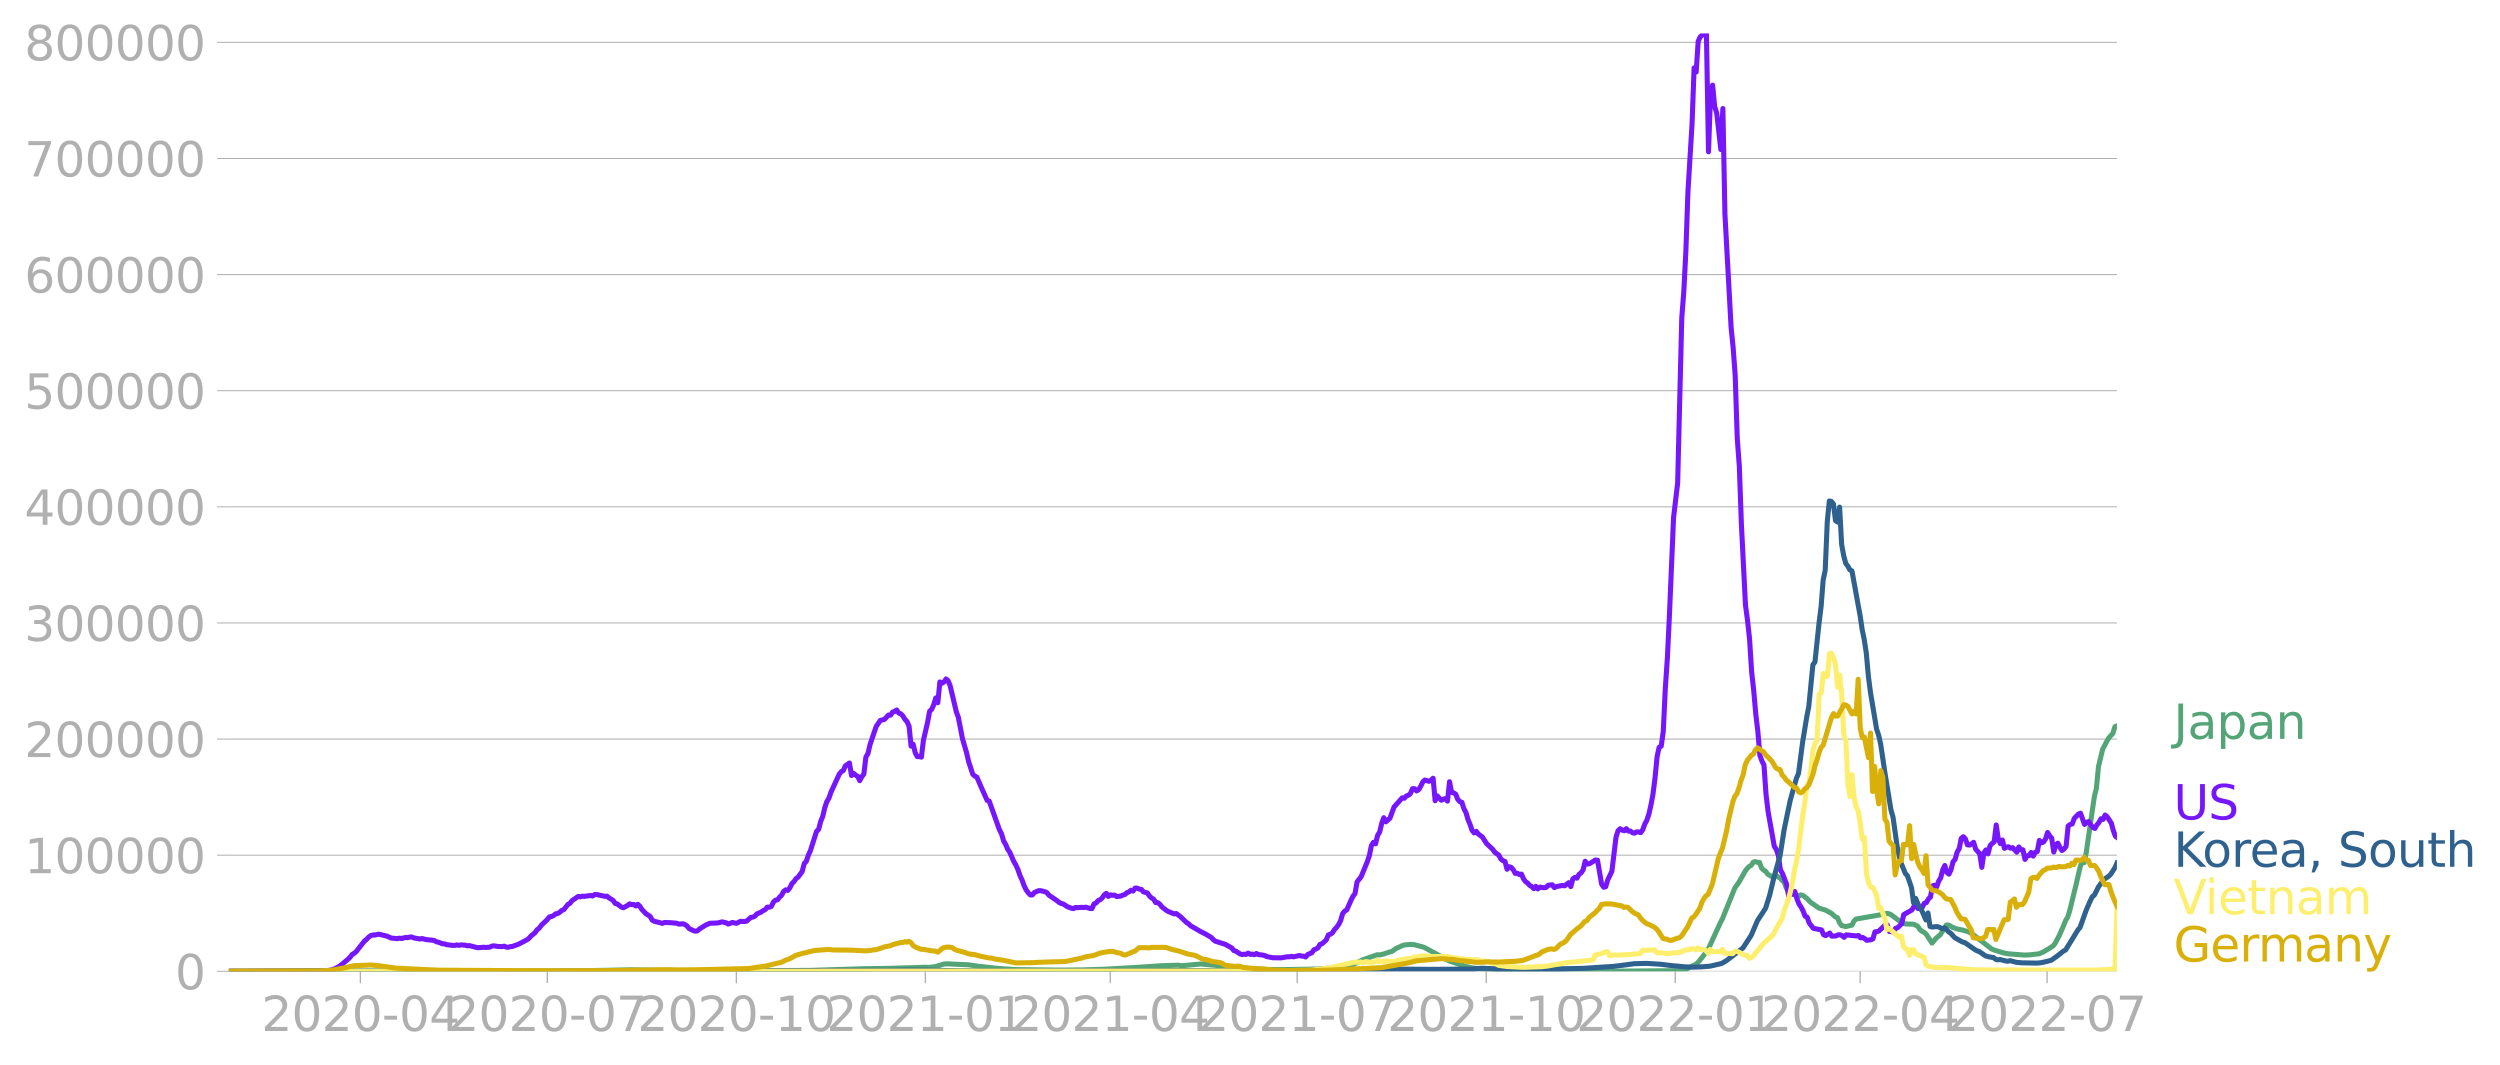 <svg xmlns:xlink="http://www.w3.org/1999/xlink" width="985.137" height="419.749" viewBox="0 0 738.852 314.812" xmlns="http://www.w3.org/2000/svg"><defs><style>*{stroke-linejoin:round;stroke-linecap:butt}</style></defs><g id="figure_1"><path d="M0 314.812h738.852V0H0v314.812z" style="fill:none" id="patch_1"/><g id="axes_1"><path d="M67.645 287.062h558V9.862h-558v277.2z" style="fill:none" id="patch_2"/><g id="matplotlib.axis_1"><g id="xtick_1"><g id="line2d_1"><defs><path id="mace6deb025" d="M0 0v3.5" style="stroke:#b0b0b0;stroke-width:.4"/></defs><use xlink:href="#mace6deb025" x="106.505" y="287.062" style="fill:#b0b0b0;stroke:#b0b0b0;stroke-width:.4"/></g><g style="fill:#b0b0b0" transform="matrix(.14 0 0 -.14 77.257 304.7)" id="text_1"><defs><path id="DejaVuSans-32" d="M1228 531h2203V0H469v531q359 372 979 998 621 627 780 809 303 340 423 576 121 236 121 464 0 372-261 606-261 235-680 235-297 0-627-103-329-103-704-313v638q381 153 712 231 332 78 607 78 725 0 1156-363 431-362 431-968 0-288-108-546-107-257-392-607-78-91-497-524-418-433-1181-1211z" transform="scale(.016)"/><path id="DejaVuSans-30" d="M2034 4250q-487 0-733-480-245-479-245-1442 0-959 245-1439 246-480 733-480 491 0 736 480 246 480 246 1439 0 963-246 1442-245 480-736 480zm0 500q785 0 1199-621 414-620 414-1801 0-1178-414-1799Q2819-91 2034-91q-784 0-1198 620-414 621-414 1799 0 1181 414 1801 414 621 1198 621z" transform="scale(.016)"/><path id="DejaVuSans-2d" d="M313 2009h1684v-512H313v512z" transform="scale(.016)"/><path id="DejaVuSans-34" d="M2419 4116 825 1625h1594v2491zm-166 550h794V1625h666v-525h-666V0h-628v1100H313v609l1940 2957z" transform="scale(.016)"/></defs><use xlink:href="#DejaVuSans-32"/><use xlink:href="#DejaVuSans-30" x="63.623"/><use xlink:href="#DejaVuSans-32" x="127.246"/><use xlink:href="#DejaVuSans-30" x="190.869"/><use xlink:href="#DejaVuSans-2d" x="254.492"/><use xlink:href="#DejaVuSans-30" x="290.576"/><use xlink:href="#DejaVuSans-34" x="354.199"/></g></g><g id="xtick_2"><use xlink:href="#mace6deb025" x="161.758" y="287.062" style="fill:#b0b0b0;stroke:#b0b0b0;stroke-width:.4" id="line2d_2"/><g style="fill:#b0b0b0" transform="matrix(.14 0 0 -.14 132.51 304.7)" id="text_2"><defs><path id="DejaVuSans-37" d="M525 4666h3000v-269L1831 0h-659l1594 4134H525v532z" transform="scale(.016)"/></defs><use xlink:href="#DejaVuSans-32"/><use xlink:href="#DejaVuSans-30" x="63.623"/><use xlink:href="#DejaVuSans-32" x="127.246"/><use xlink:href="#DejaVuSans-30" x="190.869"/><use xlink:href="#DejaVuSans-2d" x="254.492"/><use xlink:href="#DejaVuSans-30" x="290.576"/><use xlink:href="#DejaVuSans-37" x="354.199"/></g></g><g id="xtick_3"><use xlink:href="#mace6deb025" x="217.619" y="287.062" style="fill:#b0b0b0;stroke:#b0b0b0;stroke-width:.4" id="line2d_3"/><g style="fill:#b0b0b0" transform="matrix(.14 0 0 -.14 188.37 304.7)" id="text_3"><defs><path id="DejaVuSans-31" d="M794 531h1031v3560L703 3866v575l1116 225h631V531h1031V0H794v531z" transform="scale(.016)"/></defs><use xlink:href="#DejaVuSans-32"/><use xlink:href="#DejaVuSans-30" x="63.623"/><use xlink:href="#DejaVuSans-32" x="127.246"/><use xlink:href="#DejaVuSans-30" x="190.869"/><use xlink:href="#DejaVuSans-2d" x="254.492"/><use xlink:href="#DejaVuSans-31" x="290.576"/><use xlink:href="#DejaVuSans-30" x="354.199"/></g></g><g id="xtick_4"><use xlink:href="#mace6deb025" x="273.48" y="287.062" style="fill:#b0b0b0;stroke:#b0b0b0;stroke-width:.4" id="line2d_4"/><g style="fill:#b0b0b0" transform="matrix(.14 0 0 -.14 244.232 304.7)" id="text_4"><use xlink:href="#DejaVuSans-32"/><use xlink:href="#DejaVuSans-30" x="63.623"/><use xlink:href="#DejaVuSans-32" x="127.246"/><use xlink:href="#DejaVuSans-31" x="190.869"/><use xlink:href="#DejaVuSans-2d" x="254.492"/><use xlink:href="#DejaVuSans-30" x="290.576"/><use xlink:href="#DejaVuSans-31" x="354.199"/></g></g><g id="xtick_5"><use xlink:href="#mace6deb025" x="328.126" y="287.062" style="fill:#b0b0b0;stroke:#b0b0b0;stroke-width:.4" id="line2d_5"/><g style="fill:#b0b0b0" transform="matrix(.14 0 0 -.14 298.878 304.7)" id="text_5"><use xlink:href="#DejaVuSans-32"/><use xlink:href="#DejaVuSans-30" x="63.623"/><use xlink:href="#DejaVuSans-32" x="127.246"/><use xlink:href="#DejaVuSans-31" x="190.869"/><use xlink:href="#DejaVuSans-2d" x="254.492"/><use xlink:href="#DejaVuSans-30" x="290.576"/><use xlink:href="#DejaVuSans-34" x="354.199"/></g></g><g id="xtick_6"><use xlink:href="#mace6deb025" x="383.379" y="287.062" style="fill:#b0b0b0;stroke:#b0b0b0;stroke-width:.4" id="line2d_6"/><g style="fill:#b0b0b0" transform="matrix(.14 0 0 -.14 354.132 304.7)" id="text_6"><use xlink:href="#DejaVuSans-32"/><use xlink:href="#DejaVuSans-30" x="63.623"/><use xlink:href="#DejaVuSans-32" x="127.246"/><use xlink:href="#DejaVuSans-31" x="190.869"/><use xlink:href="#DejaVuSans-2d" x="254.492"/><use xlink:href="#DejaVuSans-30" x="290.576"/><use xlink:href="#DejaVuSans-37" x="354.199"/></g></g><g id="xtick_7"><use xlink:href="#mace6deb025" x="439.24" y="287.062" style="fill:#b0b0b0;stroke:#b0b0b0;stroke-width:.4" id="line2d_7"/><g style="fill:#b0b0b0" transform="matrix(.14 0 0 -.14 409.992 304.7)" id="text_7"><use xlink:href="#DejaVuSans-32"/><use xlink:href="#DejaVuSans-30" x="63.623"/><use xlink:href="#DejaVuSans-32" x="127.246"/><use xlink:href="#DejaVuSans-31" x="190.869"/><use xlink:href="#DejaVuSans-2d" x="254.492"/><use xlink:href="#DejaVuSans-31" x="290.576"/><use xlink:href="#DejaVuSans-30" x="354.199"/></g></g><g id="xtick_8"><use xlink:href="#mace6deb025" x="495.101" y="287.062" style="fill:#b0b0b0;stroke:#b0b0b0;stroke-width:.4" id="line2d_8"/><g style="fill:#b0b0b0" transform="matrix(.14 0 0 -.14 465.853 304.7)" id="text_8"><use xlink:href="#DejaVuSans-32"/><use xlink:href="#DejaVuSans-30" x="63.623"/><use xlink:href="#DejaVuSans-32" x="127.246"/><use xlink:href="#DejaVuSans-32" x="190.869"/><use xlink:href="#DejaVuSans-2d" x="254.492"/><use xlink:href="#DejaVuSans-30" x="290.576"/><use xlink:href="#DejaVuSans-31" x="354.199"/></g></g><g id="xtick_9"><use xlink:href="#mace6deb025" x="549.747" y="287.062" style="fill:#b0b0b0;stroke:#b0b0b0;stroke-width:.4" id="line2d_9"/><g style="fill:#b0b0b0" transform="matrix(.14 0 0 -.14 520.5 304.7)" id="text_9"><use xlink:href="#DejaVuSans-32"/><use xlink:href="#DejaVuSans-30" x="63.623"/><use xlink:href="#DejaVuSans-32" x="127.246"/><use xlink:href="#DejaVuSans-32" x="190.869"/><use xlink:href="#DejaVuSans-2d" x="254.492"/><use xlink:href="#DejaVuSans-30" x="290.576"/><use xlink:href="#DejaVuSans-34" x="354.199"/></g></g><g id="xtick_10"><use xlink:href="#mace6deb025" x="605.001" y="287.062" style="fill:#b0b0b0;stroke:#b0b0b0;stroke-width:.4" id="line2d_10"/><g style="fill:#b0b0b0" transform="matrix(.14 0 0 -.14 575.753 304.7)" id="text_10"><use xlink:href="#DejaVuSans-32"/><use xlink:href="#DejaVuSans-30" x="63.623"/><use xlink:href="#DejaVuSans-32" x="127.246"/><use xlink:href="#DejaVuSans-32" x="190.869"/><use xlink:href="#DejaVuSans-2d" x="254.492"/><use xlink:href="#DejaVuSans-30" x="290.576"/><use xlink:href="#DejaVuSans-37" x="354.199"/></g></g></g><g id="matplotlib.axis_2"><g id="ytick_1"><path d="M67.645 287.062h558" clip-path="url(#pf41db34163)" style="fill:none;stroke:#b0b0b0;stroke-width:.3;stroke-linecap:square" id="line2d_11"/><g id="line2d_12"><defs><path id="mbcca3cbaba" d="M0 0h-3.5" style="stroke:#b0b0b0;stroke-width:.3"/></defs><use xlink:href="#mbcca3cbaba" x="67.645" y="287.062" style="fill:#b0b0b0;stroke:#b0b0b0;stroke-width:.3"/></g><use xlink:href="#DejaVuSans-30" style="fill:#b0b0b0" transform="matrix(.14 0 0 -.14 51.737 292.381)" id="text_11"/></g><g id="ytick_2"><path d="M67.645 252.744h558" clip-path="url(#pf41db34163)" style="fill:none;stroke:#b0b0b0;stroke-width:.3;stroke-linecap:square" id="line2d_13"/><use xlink:href="#mbcca3cbaba" x="67.645" y="252.744" style="fill:#b0b0b0;stroke:#b0b0b0;stroke-width:.3" id="line2d_14"/><g style="fill:#b0b0b0" transform="matrix(.14 0 0 -.14 7.2 258.063)" id="text_12"><use xlink:href="#DejaVuSans-31"/><use xlink:href="#DejaVuSans-30" x="63.623"/><use xlink:href="#DejaVuSans-30" x="127.246"/><use xlink:href="#DejaVuSans-30" x="190.869"/><use xlink:href="#DejaVuSans-30" x="254.492"/><use xlink:href="#DejaVuSans-30" x="318.115"/></g></g><g id="ytick_3"><path d="M67.645 218.426h558" clip-path="url(#pf41db34163)" style="fill:none;stroke:#b0b0b0;stroke-width:.3;stroke-linecap:square" id="line2d_15"/><use xlink:href="#mbcca3cbaba" x="67.645" y="218.426" style="fill:#b0b0b0;stroke:#b0b0b0;stroke-width:.3" id="line2d_16"/><g style="fill:#b0b0b0" transform="matrix(.14 0 0 -.14 7.2 223.745)" id="text_13"><use xlink:href="#DejaVuSans-32"/><use xlink:href="#DejaVuSans-30" x="63.623"/><use xlink:href="#DejaVuSans-30" x="127.246"/><use xlink:href="#DejaVuSans-30" x="190.869"/><use xlink:href="#DejaVuSans-30" x="254.492"/><use xlink:href="#DejaVuSans-30" x="318.115"/></g></g><g id="ytick_4"><path d="M67.645 184.109h558" clip-path="url(#pf41db34163)" style="fill:none;stroke:#b0b0b0;stroke-width:.3;stroke-linecap:square" id="line2d_17"/><use xlink:href="#mbcca3cbaba" x="67.645" y="184.109" style="fill:#b0b0b0;stroke:#b0b0b0;stroke-width:.3" id="line2d_18"/><g style="fill:#b0b0b0" transform="matrix(.14 0 0 -.14 7.2 189.427)" id="text_14"><defs><path id="DejaVuSans-33" d="M2597 2516q453-97 707-404 255-306 255-756 0-690-475-1069Q2609-91 1734-91q-293 0-604 58T488 141v609q262-153 574-231 313-78 654-78 593 0 904 234t311 681q0 413-289 645-289 233-804 233h-544v519h569q465 0 712 186t247 536q0 359-255 551-254 193-729 193-260 0-557-57-297-56-653-174v562q360 100 674 150t592 50q719 0 1137-327 419-326 419-882 0-388-222-655t-631-370z" transform="scale(.016)"/></defs><use xlink:href="#DejaVuSans-33"/><use xlink:href="#DejaVuSans-30" x="63.623"/><use xlink:href="#DejaVuSans-30" x="127.246"/><use xlink:href="#DejaVuSans-30" x="190.869"/><use xlink:href="#DejaVuSans-30" x="254.492"/><use xlink:href="#DejaVuSans-30" x="318.115"/></g></g><g id="ytick_5"><path d="M67.645 149.79h558" clip-path="url(#pf41db34163)" style="fill:none;stroke:#b0b0b0;stroke-width:.3;stroke-linecap:square" id="line2d_19"/><use xlink:href="#mbcca3cbaba" x="67.645" y="149.791" style="fill:#b0b0b0;stroke:#b0b0b0;stroke-width:.3" id="line2d_20"/><g style="fill:#b0b0b0" transform="matrix(.14 0 0 -.14 7.2 155.11)" id="text_15"><use xlink:href="#DejaVuSans-34"/><use xlink:href="#DejaVuSans-30" x="63.623"/><use xlink:href="#DejaVuSans-30" x="127.246"/><use xlink:href="#DejaVuSans-30" x="190.869"/><use xlink:href="#DejaVuSans-30" x="254.492"/><use xlink:href="#DejaVuSans-30" x="318.115"/></g></g><g id="ytick_6"><path d="M67.645 115.473h558" clip-path="url(#pf41db34163)" style="fill:none;stroke:#b0b0b0;stroke-width:.3;stroke-linecap:square" id="line2d_21"/><use xlink:href="#mbcca3cbaba" x="67.645" y="115.473" style="fill:#b0b0b0;stroke:#b0b0b0;stroke-width:.3" id="line2d_22"/><g style="fill:#b0b0b0" transform="matrix(.14 0 0 -.14 7.2 120.792)" id="text_16"><defs><path id="DejaVuSans-35" d="M691 4666h2478v-532H1269V2991q137 47 274 70 138 23 276 23 781 0 1237-428 457-428 457-1159 0-753-469-1171Q2575-91 1722-91q-294 0-599 50Q819 9 494 109v635q281-153 581-228t634-75q541 0 856 284 316 284 316 772 0 487-316 771-315 285-856 285-253 0-505-56-251-56-513-175v2344z" transform="scale(.016)"/></defs><use xlink:href="#DejaVuSans-35"/><use xlink:href="#DejaVuSans-30" x="63.623"/><use xlink:href="#DejaVuSans-30" x="127.246"/><use xlink:href="#DejaVuSans-30" x="190.869"/><use xlink:href="#DejaVuSans-30" x="254.492"/><use xlink:href="#DejaVuSans-30" x="318.115"/></g></g><g id="ytick_7"><path d="M67.645 81.155h558" clip-path="url(#pf41db34163)" style="fill:none;stroke:#b0b0b0;stroke-width:.3;stroke-linecap:square" id="line2d_23"/><use xlink:href="#mbcca3cbaba" x="67.645" y="81.155" style="fill:#b0b0b0;stroke:#b0b0b0;stroke-width:.3" id="line2d_24"/><g style="fill:#b0b0b0" transform="matrix(.14 0 0 -.14 7.2 86.474)" id="text_17"><defs><path id="DejaVuSans-36" d="M2113 2584q-425 0-674-291-248-290-248-796 0-503 248-796 249-292 674-292t673 292q248 293 248 796 0 506-248 796-248 291-673 291zm1253 1979v-575q-238 112-480 171-242 60-480 60-625 0-955-422-329-422-376-1275 184 272 462 417 279 145 613 145 703 0 1111-427 408-426 408-1160 0-719-425-1154Q2819-91 2113-91q-810 0-1238 620-428 621-428 1799 0 1106 525 1764t1409 658q238 0 480-47t505-140z" transform="scale(.016)"/></defs><use xlink:href="#DejaVuSans-36"/><use xlink:href="#DejaVuSans-30" x="63.623"/><use xlink:href="#DejaVuSans-30" x="127.246"/><use xlink:href="#DejaVuSans-30" x="190.869"/><use xlink:href="#DejaVuSans-30" x="254.492"/><use xlink:href="#DejaVuSans-30" x="318.115"/></g></g><g id="ytick_8"><path d="M67.645 46.837h558" clip-path="url(#pf41db34163)" style="fill:none;stroke:#b0b0b0;stroke-width:.3;stroke-linecap:square" id="line2d_25"/><use xlink:href="#mbcca3cbaba" x="67.645" y="46.837" style="fill:#b0b0b0;stroke:#b0b0b0;stroke-width:.3" id="line2d_26"/><g style="fill:#b0b0b0" transform="matrix(.14 0 0 -.14 7.2 52.156)" id="text_18"><use xlink:href="#DejaVuSans-37"/><use xlink:href="#DejaVuSans-30" x="63.623"/><use xlink:href="#DejaVuSans-30" x="127.246"/><use xlink:href="#DejaVuSans-30" x="190.869"/><use xlink:href="#DejaVuSans-30" x="254.492"/><use xlink:href="#DejaVuSans-30" x="318.115"/></g></g><g id="ytick_9"><path d="M67.645 12.519h558" clip-path="url(#pf41db34163)" style="fill:none;stroke:#b0b0b0;stroke-width:.3;stroke-linecap:square" id="line2d_27"/><use xlink:href="#mbcca3cbaba" x="67.645" y="12.519" style="fill:#b0b0b0;stroke:#b0b0b0;stroke-width:.3" id="line2d_28"/><g style="fill:#b0b0b0" transform="matrix(.14 0 0 -.14 7.2 17.838)" id="text_19"><defs><path id="DejaVuSans-38" d="M2034 2216q-450 0-708-241-257-241-257-662 0-422 257-663 258-241 708-241t709 242q260 243 260 662 0 421-258 662-257 241-711 241zm-631 268q-406 100-633 378-226 279-226 679 0 559 398 884 399 325 1092 325 697 0 1094-325t397-884q0-400-227-679-226-278-629-378 456-106 710-416 255-309 255-755 0-679-414-1042Q2806-91 2034-91q-771 0-1186 362-414 363-414 1042 0 446 256 755 257 310 713 416zm-231 997q0-362 226-565 227-203 636-203 407 0 636 203 230 203 230 565 0 363-230 566-229 203-636 203-409 0-636-203-226-203-226-566z" transform="scale(.016)"/></defs><use xlink:href="#DejaVuSans-38"/><use xlink:href="#DejaVuSans-30" x="63.623"/><use xlink:href="#DejaVuSans-30" x="127.246"/><use xlink:href="#DejaVuSans-30" x="190.869"/><use xlink:href="#DejaVuSans-30" x="254.492"/><use xlink:href="#DejaVuSans-30" x="318.115"/></g></g></g><path d="m67.645 287.062 41.896-.103 12.143-.019 15.787.11 26.109-.047 13.965-.207 9.108-.174 7.286.118 21.858.174 8.5-.03 15.18-.099 15.787-.49 7.894-.12 7.893-.23 2.429-.084 1.214.029 1.822-.218 1.214-.383 1.214-.379 1.215-.06 2.428.134 3.643.149 3.036.457 6.072.656 4.858.307 12.75.153 6.68-.057 6.678-.202 10.323-.587 6.679-.452 4.857-.155 1.214.16 5.465-.52 15.18 1.41 5.464.242 3.643.017 10.322-.18 3.036-.223 4.25-.452 1.215-.081 1.214-.309 1.215-.491 2.428-1.197 4.25-1.472.608.067 1.214-.267 1.822-.614.607-.139 1.214-.855 1.822-.841.607-.219 1.821-.186 1.215.097 2.429.638.607.215 7.286 3.948 4.857 1.605 1.822.426 1.821.213 1.215.065 1.821.2 3.036.193 5.465.168 26.109.16 22.465-.165 1.215-.292 1.214-.662 1.215-.646.607-.25.607-.517 1.214-1.48 1.822-2.416 1.821-3.996 1.822-3.97.607-1.169 3.643-9.01 1.215-1.731 1.821-3.205.607-.857.607-.579.608-.347.607-.956.607-.148.607.232.607-.006.608 1.662.607.61.607.386.607.83 1.822 1.082.607-.642 1.214.688.607.721.608.519.607 1.665.607 1.08 1.214.847.607.044.608.2.607.379.607-.447.607.099 1.215.893 1.214 1.248 2.429 1.678 1.821.535 1.215.659.607.329L542.46 271l.607.235.607 1.497.608.828 1.214.278 1.822-.414.607-1.187.607-.621 6.679-1.163 2.429-.51.607.106.607.25 2.429 1.838 1.214.733.607.178 2.429.103 1.214.572.608.928.607.57.607.269.607.49 1.822 2.737 1.214-1.46 1.214-1.013 1.822-2.863.607-.005 1.214.696 1.215.44 1.821.382 1.822.556 1.214.766 5.465 4.237.607.275 1.214.38 1.822.551 1.214.226 4.858.383 1.821-.095 2.43-.287 1.213-.493 1.822-1.086 1.214-.799.608-.823 1.214-2.309 1.214-2.79.607-1.51.608-.996.607-1.952 1.821-7.443 1.215-5.253.607-1.914.607.456.607-2.845 2.429-16.737.607-2.466.607-6.357 1.215-5.098 1.214-2.332.607-1.038 1.215-1.357.607-1.966.607-.277h0" clip-path="url(#pf41db34163)" style="fill:none;stroke:#53a577;stroke-width:1.5;stroke-linecap:square" id="line2d_29"/><path d="m67.645 287.062 27.323-.097 2.429-.184 1.214-.31 1.822-.964 2.429-2.023.607-.6.607-.792.607-.354.607-.54 2.429-3.092.607-.474.607-.643.608-.472.607-.18.607.006 1.214-.255 2.429.598 1.214.546 1.822.179.607-.144.607.11 1.215-.31.607.057.607-.176.607-.027.607.267 1.215.222.607.11.607-.143 1.214.313 1.822.185.607.096.607.378.608.114 1.214.476.607.031.607.219 1.822.225h.607l.607-.158.607.141.608-.138 1.214.087.607.19.607-.072 2.429.635 1.822-.142.607.062 1.214-.087.607-.326.607-.067 1.215.191 1.214.035.607-.126.608.278.607.043.607-.19.607-.053 1.822-.67 2.428-1.277.608-.431.607-.696 1.214-.994.607-.882.607-.437.608-.838 1.821-1.739.607-.767.608-.12.607-.255.607-.53.607-.09.607-.364.607-.548.608-.231 1.214-1.562.607-.314.607-.794 1.822-1.24.607.116.607-.19.607.059 1.822-.262.607.143.607-.425.608.006 2.428.53.607-.067.608.519 1.214.752.607.885.607.155 1.215.924.607.196 1.214-.663.607-.487.608.23.607-.043.607.418.607-.468.607.566.608.961 1.214 1.266 1.214.779.607 1.104.608.33 2.428.623.608-.264 1.821.072 1.822.165.607.264 1.214-.117.607.246.608.431.607.747 1.214.589.607.182.607-.096.608-.548 1.821-1.132 1.215-.56 2.428-.102 1.215-.314 1.214.259.607.384 1.215-.464 1.214.252 1.214-.59 1.215.05.607-.123 1.214-1.086.607-.08.608-.299.607-.675 1.214-.505.607-.456.607-.277.608-.74.607.026.607-.258.607-1.265.607-.57.608-.11.607-.789.607-.563.607-1.154.607-.432.607.163.608-.76.607-1.263.607-.572.607-.892.607-.44 1.215-1.67.607-2.332.607-.675.607-1.804.607-1.334 1.822-5.722.607-.578.607-2.324.608-1.506.607-2.572.607-1.813.607-.983.607-1.771 2.429-5.297.607-.773.607-.336.608-1.394 1.214-.84.607 3.679.607-.636.607.568.608.306.607 1.304.607-1.154.607-.782.607-5.048.608-1.017.607-2.636 1.821-5.366 1.215-1.792 1.214-.297 1.214-1.306.608.036.607-.921.607-.162.607-.443.607.916.607.216.608.635.607 1 .607.655.607 1.338.607 5.92.608-.568.607 2.512.607 1.155.607-.003.607.154.607-5.007 1.215-5.224.607-3.306.607-.598.607-1.318.608-2.033.607 1.414.607-6.136.607.37.607-.365.607-.905.608.541.607 1.491 1.821 7.685.608 1.681 1.214 6.279 1.214 4.166.607 2.61 1.215 3.722.607.55.607.289 1.215 2.83 1.821 4.046.607.21 3.036 8.506.607 1.148.608 2.085.607 1.061.607 1.426.607.895 1.214 2.776.608 1.035.607 1.341.607 1.773.607 1.296.607 1.676.608 1.247.607.832.607.64.607-.002.607-.718 1.215-.533.607-.013 1.214.294.607.247.608.757 2.428 1.672.607.498.608.311.607.143 1.214.806 1.215.465.607.114.607-.34.607.07 1.214-.103.608.048.607-.1 1.214.367.607.06.608-1.397.607-.257.607-.722.607-.254.607-.537.607-.904.608-.433.607.894.607-.453.607.115.607-.04.608.411 1.214-.115.607-.306.607-.158.607-.526.608-.277.607-.467.607.24.607-.883.607.009.608.298.607.063.607.737 1.214.356.607.902.608.552.607.356.607 1.01.607.025.607.444.608.797 1.214.947.607.387 1.822.745.607-.114 1.214.908 1.822 1.738.607.377.607.6 3.036 1.758 1.214.603 1.822 1.06.607.658.607.467 3.036.98 1.822 1.025.607.765.607.183 1.214.8.608.215.607-.112.607.066.607-.383.607.383.607-.09.608.177.607-.357.607.316 1.214.148.608.113.607.327 1.821.347 2.429.036 1.822-.316.607.016.607-.148.607.162 1.822-.416.607.194.607.017.607.23.607-.726 1.215-.518.607-.875.607-.23.607-.366.607-1.007.608-.208 1.214-1.08.607-1.497.607-.195.608-.42.607-.953.607-.646.607-.815.607-1.204.607-2.093.608-.718.607-.374 1.214-2.736.607-1.267.608-.785.607-3.464 1.214-1.556 1.822-4.442.607-1.82.607-2.965.607-.936.607.475.608-2.522.607-.982.607-2.55.607-1.686.607 1.23 1.215-1.077 1.214-3.303 2.429-2.73.607.127.607-.68.607-.19.607-.557.608-1.4.607.02.607.653.607-.383.607-1.03.608-1.25.607-.565 1.214.385.607-.344.607-.563.608 6.642.607-1.432 1.214 1.29.607-.322.608-.158.607.743.607-5.739.607 3.126.607.18.607.375.608 1.527.607.695.607.17.607 1.911.607 1.16.608 2.054.607 1.452.607 1.77.607.709.607-.463.607.777 1.215.93 1.214 1.897 1.822 1.71.607.859 1.214.885.607 1.148.608.46.607.25.607 2.297.607-.753.607.182.608.715.607 1.075.607-.047.607.392.607-.141.607 1.406.608.826.607.435.607.663.607.36.607.613.608-.668.607.749.607-.537 1.214.188.607-.091.608-.645 1.214-.137.607.832.607-.31 1.822-.335.607.122 1.214-.935.608 1.166.607-2.287.607-.446.607.241.607-1.142.608-.437.607-.871.607-2.558.607.815.607-.069 1.822-1.106.607.062 1.214 7.057.608.923.607-.163.607-2.043 1.214-2.515 1.215-10.036.607-1.952.607-.59.607.422.607.189.608-.627.607.702.607.02.607.478.607.14.607-.382.608.022.607.199.607-.843.607-1.689.607-1.136.608-1.808.607-2.674.607-3.265.607-4.799.607-6.276.607-2.74.608-.338.607-4.372.607-12.772.607-8.952.607-12.666 1.215-28.73 1.214-10.278 1.214-48.757.608-7.868.607-11.976.607-17.458 1.214-20 .608-16.617.607 1.22.607-9.12.607-1.289 1.214-1.023.608.258.607 34.748.607-16.77.607-2.916.607 6.313.608 1.91 1.214 10.793.607-12.11.607 31.2 1.822 33.459.607 6.072.607 8.211.607 18.562.608 8.195.607 17.01 1.214 24.054.607 4.52.607 5.611.608 9.615.607 5.452.607 6.936.607 5.082.607 7.168.608 1.695.607 1.233.607 8.664.607 5.065 1.822 10.191.607 1.003.607 1.732.607 4.287.607 1.07 1.215 3.161.607 3.474.607-.784.607.234.607-.775.608 2.1.607 1.552.607.906.607 1.135.607 1.593.608.285.607 1.705 1.214 1.605 2.429.477.607 1.407.607.266 1.215-.735.607.899 1.214-.052.607-.337.607-.01.608.254.607.5.607-.739 3.036.323.607-.13.607.696.607-.116.608.345.607.492 1.214-.16.607-.244.608-2.1.607-.044.607-.234 1.821-1.765.608-.004.607 1.942 1.214.117.607-1.034.608-.173 1.214-1.204.607-2.679 2.429-1.387.607-1.034.607-.768.607 1.413 1.215-.366.607-1.201.607-.21.607-1.08.607-.553.608-3.315.607-.188.607.535.607-1.736.607-1.015.608-2.364.607-1.249.607 2.029.607.527.607-1.291.607-2.387.608-.703.607-2.136.607-1.038.607-3.026.607-.482.608.614.607 1.775.607.077.607-.31.607-.507.607 2.01 1.215 1.371.607 4.009.607-4.281.607-.853.608 1.166.607-2.43.607-.671.607-.444.607-5 .607 4.103.608 1.386.607-1.04.607 2.453.607-.37.607-.082.608.409.607-.16 1.214 1.344.607-1.55.607.859.608-.017.607 2.836.607-1.068.607-.027.607-.94.608 1.059.607-1.136.607-.204.607-3.297.607.719.607-.238.608-.897.607-1.927.607 1.01.607.674.607 4.092.608-2.105.607-.505.607 1.248.607.909.607-.423.607-.788.608-6.042.607-.41.607-.2.607-1.636 1.215-1.255.607-.253 1.214 3.301.607-.582.607-.255.608.96.607.747.607.323.607-1.06.607-.715.608-1.101.607.21.607-1.297.607.524 1.214 1.867.608 2.235.607 1.631.607.462h0" clip-path="url(#pf41db34163)" style="fill:none;stroke:#7516fd;stroke-width:1.5;stroke-linecap:square" id="line2d_30"/><path d="m67.645 287.062 18.823-.104 4.25-.104 9.108.173 12.75.02 28.538.003 121.436-.263 5.465-.072 5.465.02 10.322.158 11.536.037 37.038-.067 12.144-.03 10.322.016 7.286.006 14.572.049 9.715-.126 7.287-.209 22.465-.133 7.286.051 9.108-.08 1.822.009 3.643-.265 1.821.081 5.465.202 7.286.162 3.643-.13 4.858-.15 6.679-.122 9.107-.585 3.644-.457 2.428-.332 3.643-.102 4.25.267 3.037.38 4.25.39 2.429.07 2.428-.085 2.429-.2 3.036-.702.607-.22 1.214-.742 4.858-3.73 2.429-3.754 1.821-4.264 2.429-3.732 1.214-3.916 1.215-5.058 1.214-4.37.607-2.078 1.215-7.74 1.214-5.887.607-2.88 1.822-6.446.607-1.412 1.214-9.27 1.215-7.41.607-3.123 1.214-12.35.607-.792 1.215-11.565.607-4.856.607-7.825.607-2.858.607-14.403.608-6.081.607.113.607.759.607 4.932.607.421.607-4.41.608 11.066.607 3.315.607 2.247.607.813.607 1.077.608.311 2.428 13.32.607 4.11.608 2.942.607 3.99.607 6.78.607 4.701 1.822 10.949.607 1.777.607 2.713 1.214 8.197 1.822 11.206.607 2.118 1.215 8.644.607 2.823.607 2.197 1.214 2.978.607.655 1.215 3.563.607 4.452.607-1.322 1.215 2.897.607.7 1.214 2.795.607-2.072.607 3.984.608.182 1.214-.138.607.056 1.215.565.607-.28.607.492.607.717.607.358 1.215 1.344 1.821 1.038.607.3.608.164 3.035 2.11.608.326.607.188 1.821 1.284 1.215.314 1.214.193.607.54.607.12.608-.11 1.821.454.607.058.608-.176 1.821.5 1.822.156 4.25.07 1.214-.1 1.822-.41 1.214-.326 1.822-1.28 1.821-1.456.607-.316 2.43-3.937 1.214-2.007.607-.667 1.821-5.112 1.215-2.793.607-1.23.607-.47 1.214-2.428 1.215-1.662.607-.658 1.214-.831.607-.61 1.215-1.923.607-1.353h0" clip-path="url(#pf41db34163)" style="fill:none;stroke:#2f618f;stroke-width:1.5;stroke-linecap:square" id="line2d_31"/><path d="m67.645 287.062 306.627-.105 13.358-.242 4.857-.618 7.894-1.738h1.214l.607-.058.607.253.607-.303.608-.038 1.214.287 1.214-.284.608-.457.607.437.607-.065.607.112.607-.238 1.215.141 1.214-.043.607-.01.607-.268 1.215-.255 3.036-.446.607-.332.607.066.607-.071 1.215-.276.607.033.607-.08 1.214.25 3.036-.033.607.078.608-.118 1.214.119 1.214.284 3.643.47 1.215.004.607.146 1.821-.048.608.348.607.135.607-.092.607.078 1.822.629.607.01.607.216.607.353 2.429.332 1.822.113 3.035.147 5.465-.192 1.822-.208 4.857-.872 1.214-.162 2.43-.224 1.214-.135 3.035-.363.608-.084.607-1.415 1.821-.376.608-.32 1.214-.32.607 1.234 1.214-.193.608-.068.607.102 1.821-.102 1.822-.1 1.214-.121 1.822-.152.607-.92 3.643-.164.607.867 1.215-.03 2.428.272.608-.17 2.428-.119.607-.357.608-.153.607-.293 1.214-.073.607-.305.608.054.607.28.607-.553.607.447 1.214.02.608.368.607.726.607-1.105.607.604 2.429.073.607-.704.607 1.12 1.822.098.607.027.607-.725.607.083.608.231 1.214.703 1.214.31.607.767.608-.203.607-.533 3.036-3.675 1.214-1.103 1.214-1.027.608-.782.607-1.349 1.821-3.07.608-2.31 1.214-3.397.607-2.16.607-2.677.607-3.707.608-2.843.607-3.432 1.214-9.896.607-3.646.608-4.92.607-1.22.607-3.955.607-5.555.607-2.074.607-.726.608-13.774.607-.36.607-5.756.607.948.607-.117.608-6.643.607-.208.607 1.445.607 2.122.607 6.525.607-3.612.608 6.211.607 11.47.607 1.53.607 13.061.607 3.643.608-6.455.607 6.741.607 2.7.607 1.356.607 3.698.607 4.544.608-.496.607 10.524.607 2.777.607 1.34.607.104.608 1.028.607 1.543.607 3.615.607-.157 1.214 3.235.608 3.296.607-.434 3.036 2.635.607-.37.607 3.077.607.637.607.286.608 1.716.607-1.712.607.096.607 1.15 2.429 1.01.607 2.24.607.404 1.822.335 1.821.11.608.016.607-.108 8.5.698 6.68.089 29.751.013 4.25-.233 1.215.001.607-19.764h0" clip-path="url(#pf41db34163)" style="fill:none;stroke:#fdef6d;stroke-width:1.5;stroke-linecap:square" id="line2d_32"/><path d="m67.645 287.062 26.716-.099 3.643-.226 3.643-.669 3.036-.67 4.858-.203 2.428.209 4.858.689 4.25.234 8.5.4 26.11.161 3.642-.027 4.858.062 13.965-.052 18.823-.272 3.643.06 4.857-.05 15.787-.374 4.857-.696 4.858-1.16 1.214-.612 1.215-.436 1.821-.995 1.822-.527 1.214-.304 2.429-.599 3.643-.27.607-.045 1.214.17 1.215.008 4.25.034 4.25.22 1.215-.112 1.214-.211.607-.023 1.822-.568.607-.251 1.822-.336.607-.339 2.428-.616.608-.014.607-.25.607.146.607-.258.607.404.608.826.607.442 1.821.715.607-.018 2.43.439 1.214.109.607.302.607-.438.607-.588.607-.325 1.215-.175 1.214.14.607.465.607.295 2.43.661 1.213.455 1.215.19.607.02 1.214.38 3.036.635.607.015 1.215.335 2.429.324 3.643.785 4.857-.068 1.822-.105 2.428-.1 5.465-.12 4.857-1.017 1.215-.393 1.214-.198 1.215-.215 1.821-.671 1.214-.275 1.822-.242.607-.016.607.115.608.244 1.214.198.607.362.607.19.607-.175 1.822-.803.607-.192 1.215-1.031 2.428.02.607.058.608-.156 4.25-.008 1.821.61 1.822.426 3.036.966 1.821.332.608.222 1.821.936 1.214.168 1.822.567 1.214.127 1.215.247 1.214.706 3.036.33.607-.112.607.082 1.215.36 3.643.328 2.429.12 2.428.286 4.858.144 7.893-.017 5.465-.18 13.965-.65 7.893-1.4 2.429-.61 5.465-.504 1.821-.134 2.429.16 1.214.073 1.822.332 1.214.087 3.643.414 1.822-.006 1.821-.154 1.215.076 1.821.005 4.858-.22 1.821-.2.607-.09 3.644-1.402.607-.182.607-.304.607-.586 1.822-.718.607-.152.607-.016.607.138.607-.29 1.215-1.221 1.214-.614.607-.54 1.215-1.742 1.821-1.596 1.215-.897 1.214-1.389.607-.212.607-.924 1.822-1.448.607-.69.607-.519.607-1.149 1.215-.239 1.214.042.607-.015 2.429.48.607.074.607.475.608-.118.607.127 1.214 1.17.607.462 1.215.556.607.897.607.683 1.214 1.04.608.161 1.821.917.607.576.607.761 1.215 1.954 1.214.222.607.275.608.106 1.214-.49 1.214-.344.607-.465 1.822-2.723 1.214-2.624.608-.33.607-.742 1.214-1.892.607-1.76.607-1.085.608-.782.607-.436 1.214-2.971 1.822-7.721 1.214-3.049 1.214-5.11.608-3.412 1.214-5.083.607-1.644.607-.732.608-1.748.607-2.182.607-1.617.607-2.877.607-1.405 1.215-1.527.607-.341.607-1.263.607-.575 1.822 1.211.607.922.607.507 1.214 1.3 1.215 2 .607.35.607.128.607 1.633.608.535.607.947.607.456 1.214 1.147.607.564.608.186.607 1.11.607.277.607-.335.607-.803.608-.44.607-.789 1.214-3.144.607-2.553.607-1.728.608-2.2.607-1.457.607-.684 2.429-8.139.607-1.135.607.726.607.003 1.822-3.323.607.066.607.403 1.215 2.225.607-.75.607.749.607-10.251.607 14.538.607 2.725.608-.194 1.214 6.101.607-7.267.607 17.268.608-7.39.607 6.912.607 4.137.607-9.826.607 2.046.607 12.323.608.902.607 5.545.607.769.607.505.607 8.725.608-2.939.607-1.027.607-.238.607-4.78 1.214.049.608-5.605.607 9.736.607-4.189.607 2.947.607 2.343.608 1.346.607.787.607 1.14.607-5.227.607 8.61 1.215 1.547.607.159.607.033.607.292 1.215.825.607.788.607.51 1.214.165 1.215 2.27.607 1.482 1.214 1.94 1.215.166 1.821 3.125.607 2.307 1.215.172 1.214.149.607-.285.607-.432.608-2.002.607-.054.607.133.607-.129.607 2.949 2.429-5.799 1.214-.098.608-5.103.607-.377.607-.564.607 2.44.607-.732 1.215-.077.607-.846 1.214-2.8.607-3.925.608-.445h.607l.607.301.607-.943 1.214-1.374.608-.24.607-.458 1.214-.077.607-.253.608.158 1.214-.36.607.134 1.214-.055.608-.355.607.153.607-.821.607.394.607-1.33h.608l.607.171.607-.292.607-.657.607.762.607.091.608 1.522h1.214l.607.746.607.942.608 1.594 1.214 2.403 1.214-.042.607 2.097 1.215 3.117.607 1.24h0" clip-path="url(#pf41db34163)" style="fill:none;stroke:#d8b009;stroke-width:1.5;stroke-linecap:square" id="line2d_33"/><g style="fill:#53a577" transform="matrix(.14 0 0 -.14 642.385 218.365)" id="text_20"><defs><path id="DejaVuSans-4a" d="M628 4666h631V325q0-844-320-1225T-91-1281h-240v531h197q418 0 590 235 172 234 172 840v4341z" transform="scale(.016)"/><path id="DejaVuSans-61" d="M2194 1759q-697 0-966-159t-269-544q0-306 202-486 202-179 548-179 479 0 768 339t289 901v128h-572zm1147 238V0h-575v531q-197-318-491-470T1556-91q-537 0-855 302-317 302-317 808 0 590 395 890 396 300 1180 300h807v57q0 397-261 614t-733 217q-300 0-585-72-284-72-546-216v532q315 122 612 182 297 61 578 61 760 0 1135-394 375-393 375-1193z" transform="scale(.016)"/><path id="DejaVuSans-70" d="M1159 525v-1856H581v4831h578v-531q182 312 458 463 277 152 661 152 638 0 1036-506 399-506 399-1331T3314 415Q2916-91 2278-91q-384 0-661 152-276 152-458 464zm1957 1222q0 634-261 995t-717 361q-457 0-718-361t-261-995q0-634 261-995t718-361q456 0 717 361t261 995z" transform="scale(.016)"/><path id="DejaVuSans-6e" d="M3513 2113V0h-575v2094q0 497-194 743-194 247-581 247-466 0-735-297-269-296-269-809V0H581v3500h578v-544q207 316 486 472 280 156 646 156 603 0 912-373 310-373 310-1098z" transform="scale(.016)"/></defs><use xlink:href="#DejaVuSans-4a"/><use xlink:href="#DejaVuSans-61" x="29.492"/><use xlink:href="#DejaVuSans-70" x="90.771"/><use xlink:href="#DejaVuSans-61" x="154.248"/><use xlink:href="#DejaVuSans-6e" x="215.527"/></g><g style="fill:#7516fd" transform="matrix(.14 0 0 -.14 642.385 242.177)" id="text_21"><defs><path id="DejaVuSans-55" d="M556 4666h635V1831q0-750 271-1080 272-329 882-329 606 0 878 329 272 330 272 1080v2835h634V1753q0-912-452-1378Q3225-91 2344-91q-885 0-1337 466-451 466-451 1378v2913z" transform="scale(.016)"/><path id="DejaVuSans-53" d="M3425 4513v-616q-359 172-678 256-319 85-616 85-515 0-795-200t-280-569q0-310 186-468 186-157 705-254l381-78q706-135 1042-474t336-907q0-679-455-1029Q2797-91 1919-91q-331 0-705 75-373 75-773 222v650q384-215 753-325 369-109 725-109 540 0 834 212 294 213 294 607 0 343-211 537t-692 291l-385 75q-706 140-1022 440-315 300-315 835 0 619 436 975t1201 356q329 0 669-60 341-59 697-177z" transform="scale(.016)"/></defs><use xlink:href="#DejaVuSans-55"/><use xlink:href="#DejaVuSans-53" x="73.193"/></g><g style="fill:#2f618f" transform="matrix(.14 0 0 -.14 642.385 256.177)" id="text_22"><defs><path id="DejaVuSans-4b" d="M628 4666h631V2694l2094 1972h813L1850 2491 4331 0h-831L1259 2247V0H628v4666z" transform="scale(.016)"/><path id="DejaVuSans-6f" d="M1959 3097q-462 0-731-361t-269-989q0-628 267-989 268-361 733-361 460 0 728 362 269 363 269 988 0 622-269 986-268 364-728 364zm0 487q750 0 1178-488 429-487 429-1349 0-859-429-1349Q2709-91 1959-91q-753 0-1180 489-426 490-426 1349 0 862 426 1349 427 488 1180 488z" transform="scale(.016)"/><path id="DejaVuSans-72" d="M2631 2963q-97 56-211 82-114 27-251 27-488 0-749-317t-261-911V0H581v3500h578v-544q182 319 472 473 291 155 707 155 59 0 131-8 72-7 159-23l3-590z" transform="scale(.016)"/><path id="DejaVuSans-65" d="M3597 1894v-281H953q38-594 358-905t892-311q331 0 642 81t618 244V178Q3153 47 2828-22t-659-69q-838 0-1327 487-489 488-489 1320 0 859 464 1363 464 505 1252 505 706 0 1117-455 411-454 411-1235zm-575 169q-6 471-264 752-258 282-683 282-481 0-770-272t-333-766l2050 4z" transform="scale(.016)"/><path id="DejaVuSans-2c" d="M750 794h659V256L897-744H494L750 256v538z" transform="scale(.016)"/><path id="DejaVuSans-75" d="M544 1381v2119h575V1403q0-497 193-746 194-248 582-248 465 0 735 297 271 297 271 810v1984h575V0h-575v538q-209-319-486-474-276-155-642-155-603 0-916 375-312 375-312 1097zm1447 2203z" transform="scale(.016)"/><path id="DejaVuSans-74" d="M1172 4494v-994h1184v-447H1172V1153q0-428 117-550t477-122h590V0h-590q-666 0-919 248-253 249-253 905v1900H172v447h422v994h578z" transform="scale(.016)"/><path id="DejaVuSans-68" d="M3513 2113V0h-575v2094q0 497-194 743-194 247-581 247-466 0-735-297-269-296-269-809V0H581v4863h578V2956q207 316 486 472 280 156 646 156 603 0 912-373 310-373 310-1098z" transform="scale(.016)"/></defs><use xlink:href="#DejaVuSans-4b"/><use xlink:href="#DejaVuSans-6f" x="60.576"/><use xlink:href="#DejaVuSans-72" x="121.758"/><use xlink:href="#DejaVuSans-65" x="160.621"/><use xlink:href="#DejaVuSans-61" x="222.145"/><use xlink:href="#DejaVuSans-2c" x="283.424"/><use xlink:href="#DejaVuSans-20" x="315.211"/><use xlink:href="#DejaVuSans-53" x="346.998"/><use xlink:href="#DejaVuSans-6f" x="410.475"/><use xlink:href="#DejaVuSans-75" x="471.656"/><use xlink:href="#DejaVuSans-74" x="535.035"/><use xlink:href="#DejaVuSans-68" x="574.244"/></g><g style="fill:#fdef6d" transform="matrix(.14 0 0 -.14 642.385 270.177)" id="text_23"><defs><path id="DejaVuSans-56" d="M1831 0 50 4666h659L2188 738l1481 3928h656L2547 0h-716z" transform="scale(.016)"/><path id="DejaVuSans-69" d="M603 3500h575V0H603v3500zm0 1363h575v-729H603v729z" transform="scale(.016)"/><path id="DejaVuSans-6d" d="M3328 2828q216 388 516 572t706 184q547 0 844-383 297-382 297-1088V0h-578v2094q0 503-179 746-178 244-543 244-447 0-707-297-259-296-259-809V0h-578v2094q0 506-178 748t-550 242q-441 0-701-298-259-298-259-808V0H581v3500h578v-544q197 322 472 475t653 153q382 0 649-194 267-193 395-562z" transform="scale(.016)"/></defs><use xlink:href="#DejaVuSans-56"/><use xlink:href="#DejaVuSans-69" x="66.158"/><use xlink:href="#DejaVuSans-65" x="93.941"/><use xlink:href="#DejaVuSans-74" x="155.465"/><use xlink:href="#DejaVuSans-6e" x="194.674"/><use xlink:href="#DejaVuSans-61" x="258.053"/><use xlink:href="#DejaVuSans-6d" x="319.332"/></g><g style="fill:#d8b009" transform="matrix(.14 0 0 -.14 642.385 284.177)" id="text_24"><defs><path id="DejaVuSans-47" d="M3809 666v1253H2778v519h1656V434q-365-259-806-392-440-133-940-133-1094 0-1712 639-617 640-617 1780 0 1144 617 1783 618 639 1712 639 456 0 867-113 411-112 758-331v-672q-350 297-744 447t-828 150q-857 0-1287-478-429-478-429-1425 0-944 429-1422 430-478 1287-478 334 0 596 58 263 58 472 180z" transform="scale(.016)"/><path id="DejaVuSans-79" d="M2059-325q-243-625-475-815-231-191-618-191H506v481h338q237 0 368 113 132 112 291 531l103 262L191 3500h609L1894 763l1094 2737h609L2059-325z" transform="scale(.016)"/></defs><use xlink:href="#DejaVuSans-47"/><use xlink:href="#DejaVuSans-65" x="77.49"/><use xlink:href="#DejaVuSans-72" x="139.014"/><use xlink:href="#DejaVuSans-6d" x="178.377"/><use xlink:href="#DejaVuSans-61" x="275.789"/><use xlink:href="#DejaVuSans-6e" x="337.068"/><use xlink:href="#DejaVuSans-79" x="400.447"/></g></g></g><defs><clipPath id="pf41db34163"><path d="M67.645 9.862h558v277.2h-558z"/></clipPath></defs></svg>